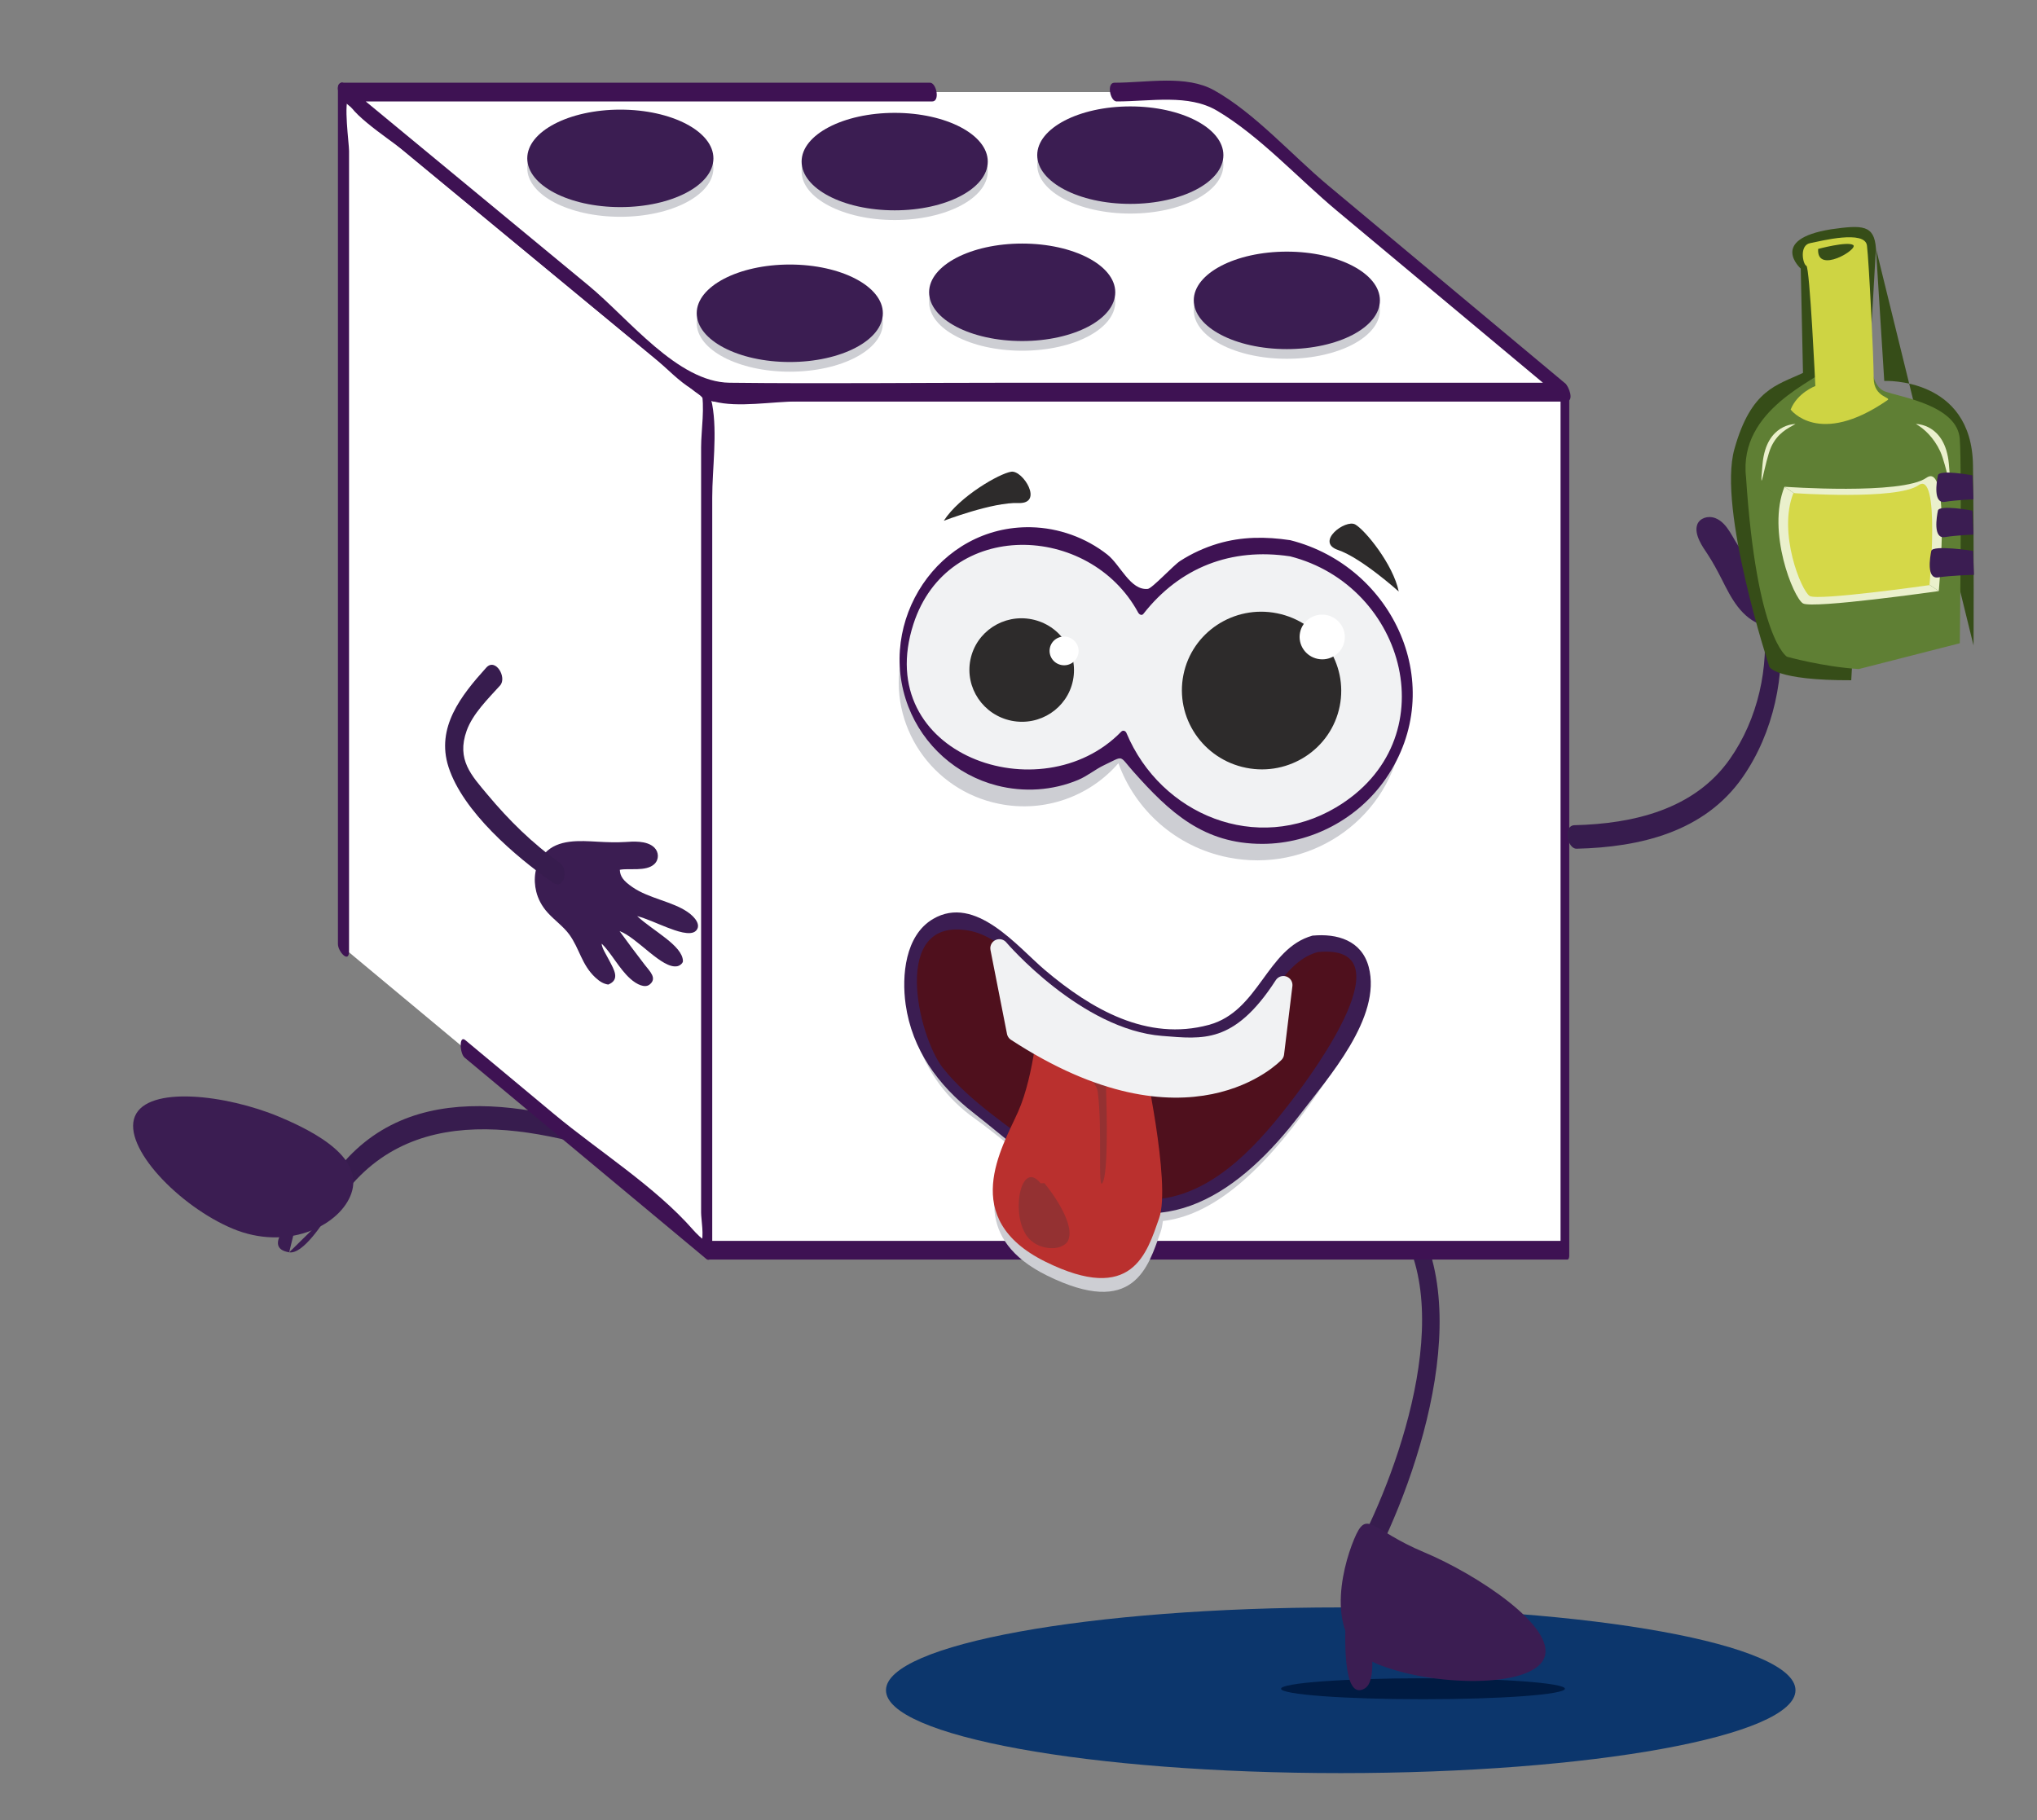 <?xml version="1.0" encoding="utf-8"?>
<!-- Generator: Adobe Illustrator 16.0.0, SVG Export Plug-In . SVG Version: 6.00 Build 0)  -->
<!DOCTYPE svg PUBLIC "-//W3C//DTD SVG 1.1//EN" "http://www.w3.org/Graphics/SVG/1.1/DTD/svg11.dtd">
<svg version="1.1" id="Capa_1" xmlns="http://www.w3.org/2000/svg" xmlns:xlink="http://www.w3.org/1999/xlink" x="0px" y="0px"
	 width="157.779px" height="141px" viewBox="0 0 157.779 141" enable-background="new 0 0 157.779 141" xml:space="preserve">
<rect x="0" y="0" width="157.779" height="141" fill="#808080" stroke="none"/>
<path fill-rule="evenodd" clip-rule="evenodd" fill="#0C366C" d="M139.072,130.938c0,3.546-15.771,6.421-35.223,6.421
	c-19.453,0-35.224-2.875-35.224-6.421c0-3.543,15.771-6.415,35.224-6.415C123.302,124.523,139.072,127.396,139.072,130.938"/>
<path fill-rule="evenodd" clip-rule="evenodd" fill="#001B42" d="M121.212,130.823c0,0.449-4.922,0.812-10.993,0.812
	s-10.993-0.362-10.993-0.812c0-0.446,4.922-0.811,10.993-0.811S121.212,130.377,121.212,130.823"/>
<path fill="#371C4E" d="M107.266,93.599c6.053,6.435,1.228,20.067-2.205,26.513c-0.385,0.723,0.59,2.287,1.07,1.386
	c3.861-7.25,8.793-21.895,2.007-29.109C107.302,91.5,106.619,92.912,107.266,93.599"/>
<path fill="#371C4E" d="M49.477,88.275c-8.34-2.85-18.576-5.188-24.17,3.524c-0.299,0.466,0.43,2.039,0.651,1.693
	c5.532-8.618,15.573-6.237,23.802-3.427C50.209,90.221,49.993,88.452,49.477,88.275"/>
<polygon fill="#FFFFFF" points="121.212,96.851 114.489,96.851 108.012,96.851 54.735,96.851 54.735,30.374 121.212,30.374 "/>
<path fill="#3E1253" d="M121.018,96.127H54.542c0.177,0.342,0.354,0.684,0.531,1.025V38.913c0-1.448-0.905-6.849,0-8.062
	c-0.141,0.189,0.063,0.324,0.788,0.247c1.449-0.154,3.013,0,4.468,0h33.794h27.282c-0.177-0.342-0.354-0.684-0.53-1.025V96.55
	c0,0.451,0.674,1.567,0.674,0.603V30.676c0-0.275-0.154-1.026-0.531-1.026H54.542c-0.152,0-0.144,0.347-0.144,0.424V96.55
	c0,0.275,0.155,1.026,0.532,1.026h66.475C121.721,97.576,121.49,96.127,121.018,96.127"/>
<polyline fill="#FFFFFF" points="26.606,73.415 26.606,7.133 54.736,30.375 54.736,96.852 38.446,83.28 36.015,81.254 "/>
<path fill="#3E1253" d="M27.037,73.692V34.125V11.696c0-0.605-0.451-3.759,0-4.238c-0.768,0.816,3.171,3.35,4.082,4.104
	c6.54,5.402,13.079,10.806,19.618,16.209c0.922,0.762,1.848,1.775,2.881,2.38c1.016,0.595,1.004,1.333,0.687,0.026
	c0.32,1.318,0,3.14,0,4.482v49.596v9.678c0,0.506,0.247,1.885,0,2.331c-0.313,0.57,0.494-0.116,0.411-0.129
	c-0.272-0.041-0.851-0.657-1.021-0.852c-2.956-3.375-7.322-6.101-10.77-8.972c-2.295-1.911-4.59-3.823-6.884-5.735
	c-0.504-0.42-0.434,1.038-0.054,1.354c6.24,5.2,12.48,10.399,18.722,15.599c0.271,0.225,0.458-0.195,0.458-0.401v-45.91V38.551
	c0-2.27,0.408-4.97,0-7.211c-0.644-3.532-5.843-6.137-8.507-8.338C39.985,17.486,33.31,11.97,26.633,6.455
	c-0.271-0.224-0.458,0.193-0.458,0.401v66.282C26.175,73.71,27.037,74.668,27.037,73.692"/>
<polyline fill="#FFFFFF" points="86.404,7.132 93.378,7.132 121.212,30.374 54.735,30.374 26.606,7.132 72.119,7.132 "/>
<path fill="#3E1253" d="M86.49,7.858c2.66,0,5.563-0.596,7.784,0.721c3.303,1.956,6.303,5.263,9.243,7.718
	c5.89,4.918,11.78,9.836,17.67,14.754c-0.021-0.467-0.041-0.935-0.062-1.401H78.05c-7.178,0-14.361,0.082-21.538,0
	c-4.032-0.047-7.791-4.943-10.922-7.529c-6.319-5.222-12.64-10.443-18.958-15.665c0.02,0.468,0.04,0.935,0.061,1.403h45.513
	c0.623,0,0.327-1.451-0.172-1.451H26.521c-0.679,0-0.215,1.174,0.062,1.402c5.451,4.505,10.903,9.01,16.356,13.515
	c3.18,2.628,6.36,5.255,9.541,7.883c0.964,0.797,1.694,1.591,2.824,1.894c1.85,0.494,4.529,0,6.432,0h11.816h29.467h18.279
	c0.681,0,0.213-1.175-0.062-1.403c-6.133-5.121-12.265-10.241-18.397-15.362c-2.755-2.301-5.649-5.582-8.788-7.338
	c-2.183-1.222-5.189-0.59-7.732-0.59C85.695,6.407,85.991,7.858,86.49,7.858"/>
<g>
	<path fill="#CDCED3" d="M55.259,13.019c0,2.085-3.229,3.775-7.21,3.775s-7.209-1.69-7.209-3.775c0-2.086,3.228-3.776,7.209-3.776
		S55.259,10.933,55.259,13.019"/>
	<path fill="#3B1D52" d="M55.259,12.267c0,2.087-3.229,3.777-7.21,3.777s-7.209-1.69-7.209-3.777c0-2.086,3.228-3.774,7.209-3.774
		S55.259,10.181,55.259,12.267"/>
</g>
<g>
	<path fill="#CDCED3" d="M101.97,74.185c-2.449,0.307-3.635,5.329-6.638,6.45c-3.004,1.121-7.965,2.53-16.318-5.663
		c-8.352-8.195-12.264,5.48-3.509,11.685c0.92,0.656,1.825,1.38,2.727,2.119c-1.354,2.974-2.783,7.243,2.848,10.029
		c6.753,3.338,7.853-0.652,8.812-3.355c0.083-0.236,0.141-0.527,0.18-0.86c3.611-0.419,7.716-3.366,12.745-11.032
		C108.833,74.909,104.42,73.876,101.97,74.185"/>
	<path fill="#4F101D" d="M101.859,73.119c-2.449,0.309-3.636,5.331-6.64,6.452c-3.003,1.121-7.963,2.528-16.315-5.665
		c-8.353-8.193-12.264,5.483-3.51,11.686c7.83,5.577,14.634,16.224,27.311-3.101C108.724,73.844,104.309,72.811,101.859,73.119"/>
	<path fill="#3B1D52" d="M101.657,72.483c-3.559,0.987-4.122,5.852-8.021,6.911c-4.78,1.297-9.114-1.215-12.682-4.231
		c-2.138-1.807-5.394-5.906-8.685-3.972c-2.168,1.274-2.433,4.404-2.121,6.619c0.493,3.498,2.517,6.262,5.24,8.389
		c2.503,1.956,4.91,4.138,7.581,5.865c7.136,4.611,13.163,0.264,17.762-5.77c2.1-2.755,6.33-7.482,5.283-11.393
		C105.467,72.858,103.579,72.296,101.657,72.483c-0.467,0.045-0.133,1.325,0.404,1.272c7.022-0.682-0.291,9.249-1.91,11.372
		c-2.486,3.265-5.819,7.125-10.146,7.73c-3.337,0.468-6.292-1.367-8.831-3.301c-2.628-2.001-6.13-4.251-8.15-6.836
		C71.085,80.241,68.946,71,75.041,72.093c2.632,0.471,4.626,3.313,6.616,4.894c1.738,1.381,3.625,2.628,5.728,3.381
		c2.38,0.851,4.879,0.928,7.279,0.107c3.432-1.173,4.173-5.826,7.397-6.721C102.551,73.619,102.16,72.343,101.657,72.483"/>
	<path fill="#BA302E" d="M88.52,81.729c0,0,2.218,9.95,1.259,12.654c-0.957,2.702-2.057,6.694-8.811,3.355
		c-6.751-3.342-3.354-8.814-2.103-11.63c1.253-2.816,1.629-7.563,1.611-7.955C80.459,77.761,88.52,81.729,88.52,81.729"/>
	<path fill="#943132" d="M80.895,91.655c0.626,0.76,2.516,3.333,1.782,4.549c-0.559,0.714-1.943,0.581-2.66,0.022
		c-1.93-1.292-1.088-6.65,0.583-4.558"/>
	<path fill="#943132" d="M87.015,83.309c0,0-1.362,0.345-1.341,1.035c0.066,2.09,0.153,6.415-0.255,7.248
		c-0.429,0.88-0.001-3.99-0.395-7.044c-0.102-0.793-1.784-2.151-2.027-2.566L87.015,83.309z"/>
	<path fill="#F1F2F3" d="M99.408,76.311l-0.646,5.302c0,0-6.673,7.101-20.075-1.651l-1.28-6.505c0,0,5.932,6.972,12.546,7.491
		C93.132,81.197,95.972,81.642,99.408,76.311"/>
	
		<path fill="none" stroke="#F1F2F3" stroke-width="1.403" stroke-linecap="round" stroke-linejoin="round" stroke-miterlimit="10" d="
		M99.408,76.311l-0.646,5.302c0,0-6.673,7.101-20.075-1.651l-1.28-6.505c0,0,5.932,6.972,12.546,7.491
		C93.132,81.197,95.972,81.642,99.408,76.311z"/>
</g>
<path fill-rule="evenodd" clip-rule="evenodd" fill="#3B1D52" d="M139.984,40.774c0.583-0.883,1.167-1.819,1.764-2.801
	c0.337-0.554,0.595-1.334,1.472-0.92c0.49,0.235,0.549,0.908,0.315,1.594c-0.365,1.08-1.4,2.168-1.729,3.078
	c0.36-0.144,0.687-0.603,1.098-1.045c0.568-0.606,1.142-1.347,2.067-0.603c0.136,0.365,0.117,0.687-0.042,1.133
	c-0.493,1.384-1.762,1.982-2.523,3.154c-0.416,0.639-0.567,1.459-0.902,2.17c-0.317,0.674-0.792,1.142-1.302,1.467
	c-0.88,0.556-2.187,0.919-3.614,0.46c-1.737-0.56-2.518-2.189-3.206-3.546c-0.349-0.688-0.717-1.379-1.151-2.034
	c-0.297-0.445-1.069-1.498-0.757-2.271c0.183-0.455,0.799-0.697,1.394-0.47c1.001,0.388,1.387,1.733,1.947,2.363
	c0.532-0.209,0.774-0.546,0.921-1.423c0.253-1.53-0.489-3.312-0.253-4.743c0.12-0.728,0.539-1.38,1.224-1.148
	c0.703,0.238,0.862,1.492,0.947,2.187c0.107,0.896,0.13,1.761,0.321,2.535c0.57-1.573,0.548-4.172,1.842-4.633
	c0.175-0.063,0.524,0.096,0.676,0.266C141.388,36.57,139.779,39.283,139.984,40.774"/>
<path fill="#371C4E" d="M136.605,47.943c0.438,3.752-0.431,7.748-2.622,10.865c-2.747,3.909-7.484,5.009-12.026,5.118
	c-0.893,0.021-0.576,1.84,0.164,1.822c4.932-0.117,9.907-1.303,12.854-5.533c2.413-3.466,3.34-7.931,2.855-12.086
	C137.718,47.163,136.462,46.706,136.605,47.943"/>
<path fill-rule="evenodd" clip-rule="evenodd" fill="#3B1D52" d="M52.46,74.851c0.196-0.036,0.441-0.235,0.438-0.399
	c-0.021-1.2-2.325-2.342-3.545-3.483c0.742,0.197,1.514,0.569,2.339,0.886c0.638,0.243,1.794,0.682,2.216,0.247
	c0.41-0.422-0.04-1.034-0.648-1.452c-1.195-0.822-2.991-1.045-4.269-1.923c-0.731-0.506-0.957-0.844-0.983-1.346
	c0.725-0.147,2.031,0.157,2.673-0.44c0.38-0.356,0.351-0.937,0.004-1.279c-0.59-0.586-1.753-0.463-2.236-0.435
	c-0.708,0.044-1.43,0.019-2.142-0.021c-1.407-0.079-3.08-0.206-4.097,0.88c-0.834,0.894-0.903,2.06-0.674,2.985
	c0.133,0.535,0.405,1.108,0.905,1.653c0.528,0.576,1.207,1.058,1.649,1.662c0.808,1.11,0.956,2.351,2.031,3.347
	c0.348,0.321,0.626,0.479,0.99,0.539c0.937-0.38,0.452-1.149,0.084-1.857c-0.266-0.514-0.574-0.969-0.594-1.311
	c0.705,0.659,1.356,1.94,2.204,2.702c0.536,0.486,1.148,0.742,1.503,0.47c0.628-0.488,0.015-1.035-0.373-1.541
	c-0.688-0.897-1.342-1.765-1.947-2.606C49.369,72.636,51.285,75.083,52.46,74.851"/>
<path fill="#371C4E" d="M37.665,51.719c-1.955,2.166-3.911,4.636-2.925,7.698c1.117,3.459,5.172,6.921,8.04,8.935
	c0.946,0.664,1.278-1.023,0.57-1.521c-2.096-1.473-3.953-3.311-5.593-5.277c-1.232-1.478-2.418-2.698-1.61-4.952
	c0.472-1.316,1.669-2.481,2.586-3.497C39.294,52.483,38.377,50.93,37.665,51.719"/>
<path fill="#364D18" d="M143.391,52.698c-5.909,0.017-6.343-1.043-6.343-1.043s-4.014-12.187-2.71-16.856
	c1.303-4.672,3.317-4.955,5.315-5.911l-0.173-8.082c0,0-2.521-2.259,2.345-3.043c2.442-0.347,3.35-0.343,3.478,1.479"/>
<path fill="#364D18" d="M145.303,19.241l0.645,10.269c0,0,6.785-0.319,6.873,6.548c0.086,6.866,0.043,13.948,0.043,13.948"/>
<path fill="#5F7F34" d="M143.976,51.83c-2.78-0.174-5.562-0.955-5.562-0.955s-2.346-1.348-3.172-13.905
	c-0.608-5.301,5.563-7.517,6.302-8.472c0.738-0.957,0.043-3.506,0.043-3.506l3.432,0.94l-0.086,1.756c0,0-0.122,2.214,1.095,2.646
	c1.216,0.436,5.596,1.073,5.771,3.68c0.174,2.608,0,15.817,0,15.817"/>
<path fill="#CED443" d="M138.698,31.726c0,0,2.172,2.941,7.474-0.709c0.435-0.26-1.043-0.174-1.043-1.737
	c0-1.565-0.366-9.03-0.521-10.254c-0.155-1.228-3.534-0.363-4.403-0.19c-0.869,0.174-0.55,1.666-0.29,1.754
	c0.262,0.086,0.696,9.313,0.696,9.313S139.219,30.423,138.698,31.726"/>
<path fill="#EAF0CC" d="M150.17,45.79c0,0-9.777,1.392-10.517,0.955c-0.737-0.433-2.824-5.56-1.434-9.037"/>
<path fill="#EAF0CC" d="M138.22,37.708c0,0,9.082,0.652,10.994-0.694c1.912-1.349,0.956,8.776,0.956,8.776"/>
<path fill="#D5D848" d="M138.911,38.198c0,0,8.01,0.574,9.696-0.612c1.687-1.188,0.844,7.742,0.844,7.742s-8.624,1.225-9.275,0.842
	C139.525,45.787,137.685,41.265,138.911,38.198"/>
<path fill="#EAF0CC" d="M148.402,32.847c0,0,2.26-0.049,2.55,3.08c0.289,3.13-0.174,0.115-0.667-0.957
	C149.793,33.9,149.012,33.186,148.402,32.847"/>
<path fill="#EAF0CC" d="M139.072,32.847c0,0-2.26-0.049-2.549,3.08c-0.29,3.13,0.174-0.231,0.666-1.305
	C137.683,33.552,138.464,33.186,139.072,32.847"/>
<path fill="#364D18" d="M140.827,19.284c0,0,2.25-0.606,2.711-0.305C143.999,19.284,140.697,21.284,140.827,19.284"/>
<path fill-rule="evenodd" clip-rule="evenodd" fill="#3B1D52" d="M152.78,36.825c0,0-2.578-0.487-2.676,0
	c-0.098,0.49-0.39,2.197,0.536,2.052c0.927-0.147,2.218-0.196,2.218-0.196"/>
<path fill-rule="evenodd" clip-rule="evenodd" fill="#3B1D52" d="M152.78,39.558c0,0-2.578-0.489-2.676,0
	c-0.098,0.488-0.39,2.195,0.536,2.05c0.927-0.146,2.218-0.194,2.218-0.194"/>
<path fill-rule="evenodd" clip-rule="evenodd" fill="#3B1D52" d="M152.819,42.673c0,0-3.131-0.481-3.229,0.007
	c-0.098,0.489-0.39,2.196,0.537,2.051c0.926-0.147,2.77-0.202,2.77-0.202"/>
<path fill-rule="evenodd" clip-rule="evenodd" fill="#3B1D52" d="M104.889,119.226c1-2.391,1.266-0.715,5.397,1.015
	c4.133,1.728,10.319,5.82,9.319,8.211c-1,2.39-8.808,2.175-12.94,0.447S103.889,121.619,104.889,119.226"/>
<path fill-rule="evenodd" clip-rule="evenodd" fill="#3B1D52" d="M10.453,86.472c1-2.391,7.059-1.68,11.191,0.05
	c4.133,1.728,6.495,3.733,5.494,6.125c-0.999,2.392-4.983,4.264-9.116,2.535C13.891,93.452,9.453,88.865,10.453,86.472"/>
<path fill-rule="evenodd" clip-rule="evenodd" fill="#3B1D52" d="M22.4,97.014c1.079,0.174,2.634-2.313,3.231-3.177"/>
<path fill-rule="evenodd" clip-rule="evenodd" fill="#3B1D52" d="M23.169,93.841c-0.457,0.523-2.928,2.828-0.769,3.173"/>
<path fill-rule="evenodd" clip-rule="evenodd" fill="#3B1D52" d="M104.225,125.456c0,0.695-0.348,6.488,1.506,5.33
	c0.927-0.58,0.464-3.475,0.348-4.518"/>
<g>
	<path fill="#CDCED3" d="M99.547,44.372c-4.561-0.914-9.023,1.008-11.528,4.541c-1.257-2.671-3.732-4.738-6.87-5.37
		c-5.23-1.049-10.312,2.294-11.35,7.465c-1.037,5.173,2.36,10.214,7.59,11.263c3.558,0.715,7.044-0.604,9.238-3.147
		c1.3,3.609,4.425,6.481,8.494,7.298c6.157,1.236,12.139-2.699,13.36-8.788C109.703,51.546,105.704,45.607,99.547,44.372"/>
	<path fill="#F1F2F3" d="M99.928,42.47c-4.561-0.915-9.022,1.008-11.527,4.541c-1.257-2.67-3.733-4.74-6.872-5.37
		c-5.229-1.049-10.311,2.293-11.347,7.463c-1.037,5.173,2.36,10.215,7.589,11.266c3.557,0.714,7.044-0.604,9.237-3.148
		c1.302,3.611,4.426,6.48,8.494,7.3c6.158,1.234,12.141-2.699,13.362-8.788C110.086,49.644,106.085,43.706,99.928,42.47"/>
	<path fill="#3E1253" d="M99.938,41.847c-1.897-0.285-3.755-0.282-5.604,0.266c-1.023,0.304-2.027,0.764-2.925,1.344
		c-0.521,0.337-2.172,2.131-2.503,2.164c-1.354,0.135-2.124-1.865-3.137-2.661c-1.674-1.317-3.772-2.067-5.899-2.116
		c-7.176-0.162-12.046,7.308-9.516,13.889c1.16,3.018,3.734,5.317,6.862,6.119c2.077,0.534,4.304,0.399,6.289-0.432
		c0.728-0.304,1.325-0.821,2.024-1.15c1.565-0.736,1.104-0.796,2.261,0.507c2.802,3.154,5.44,5.604,9.996,5.595
		c3.796-0.007,7.431-1.954,9.571-5.079C112.24,53.167,107.959,43.877,99.938,41.847c-0.399-0.102-0.494,1.127-0.02,1.249
		c9.009,2.28,12.263,14.277,3.568,19.451c-6.125,3.643-13.572,0.591-16.234-5.761c-0.072-0.174-0.269-0.246-0.406-0.104
		c-6.174,6.362-19.374,1.803-16.096-8.335c2.658-8.227,13.641-7.839,17.406-0.896c0.079,0.144,0.272,0.273,0.407,0.104
		c2.84-3.622,6.816-5.139,11.354-4.458C100.352,43.16,100.416,41.917,99.938,41.847"/>
	<path fill="#2D2B2B" d="M103.769,54.709c-0.664,3.306-3.912,5.441-7.254,4.771c-3.343-0.67-5.514-3.894-4.851-7.201
		c0.662-3.304,3.911-5.44,7.253-4.769C102.261,48.181,104.432,51.405,103.769,54.709"/>
	<path fill="#2D2B2B" d="M83.11,52.703c-0.436,2.169-2.567,3.571-4.761,3.131c-2.193-0.441-3.619-2.556-3.185-4.726
		c0.436-2.169,2.567-3.571,4.761-3.131C82.12,48.418,83.545,50.536,83.11,52.703"/>
	<path fill="#FFFFFF" d="M83.523,50.646c-0.122,0.602-0.712,0.992-1.322,0.869c-0.608-0.122-1.004-0.708-0.883-1.311
		c0.119-0.602,0.713-0.992,1.321-0.869C83.248,49.458,83.644,50.044,83.523,50.646"/>
	<path fill="#FFFFFF" d="M104.132,49.69c-0.188,0.938-1.11,1.544-2.06,1.353c-0.946-0.19-1.564-1.103-1.376-2.042
		c0.188-0.936,1.11-1.543,2.06-1.353C103.704,47.838,104.321,48.753,104.132,49.69"/>
	<path fill="#2D2B2B" d="M73.104,40.342c0,0,3.787-1.453,5.777-1.374c1.99,0.079,0.355-2.559-0.553-2.426
		C77.422,36.675,74.315,38.45,73.104,40.342"/>
	<path fill="#2D2B2B" d="M108.342,45.824c0,0-2.888-2.602-4.695-3.215c-1.808-0.613,0.562-2.41,1.326-1.979
		C105.737,41.06,107.907,43.715,108.342,45.824"/>
</g>
<g>
	<path fill="#CDCED3" d="M94.759,12.769c0,2.085-3.229,3.775-7.21,3.775s-7.209-1.69-7.209-3.775c0-2.086,3.228-3.776,7.209-3.776
		S94.759,10.683,94.759,12.769"/>
	<path fill="#3B1D52" d="M94.759,12.017c0,2.087-3.229,3.777-7.21,3.777s-7.209-1.69-7.209-3.777c0-2.086,3.228-3.774,7.209-3.774
		S94.759,9.931,94.759,12.017"/>
</g>
<g>
	<path fill="#CDCED3" d="M68.384,25.019c0,2.085-3.229,3.775-7.21,3.775s-7.209-1.69-7.209-3.775c0-2.086,3.228-3.776,7.209-3.776
		S68.384,22.933,68.384,25.019"/>
	<path fill="#3B1D52" d="M68.384,24.267c0,2.087-3.229,3.777-7.21,3.777s-7.209-1.69-7.209-3.777c0-2.086,3.228-3.774,7.209-3.774
		S68.384,22.181,68.384,24.267"/>
</g>
<g>
	<path fill="#CDCED3" d="M106.884,24.019c0,2.085-3.229,3.775-7.21,3.775s-7.209-1.69-7.209-3.775c0-2.086,3.228-3.776,7.209-3.776
		S106.884,21.933,106.884,24.019"/>
	<path fill="#3B1D52" d="M106.884,23.267c0,2.087-3.229,3.777-7.21,3.777s-7.209-1.69-7.209-3.777c0-2.086,3.228-3.774,7.209-3.774
		S106.884,21.181,106.884,23.267"/>
</g>
<g>
	<path fill="#CDCED3" d="M76.509,13.269c0,2.085-3.229,3.775-7.21,3.775s-7.209-1.69-7.209-3.775c0-2.086,3.228-3.776,7.209-3.776
		S76.509,11.183,76.509,13.269"/>
	<path fill="#3B1D52" d="M76.509,12.517c0,2.087-3.229,3.777-7.21,3.777s-7.209-1.69-7.209-3.777c0-2.086,3.228-3.774,7.209-3.774
		S76.509,10.431,76.509,12.517"/>
</g>
<g>
	<path fill="#CDCED3" d="M86.384,23.394c0,2.085-3.229,3.775-7.21,3.775s-7.209-1.69-7.209-3.775c0-2.086,3.228-3.776,7.209-3.776
		S86.384,21.308,86.384,23.394"/>
	<path fill="#3B1D52" d="M86.384,22.642c0,2.087-3.229,3.777-7.21,3.777s-7.209-1.69-7.209-3.777c0-2.086,3.228-3.774,7.209-3.774
		S86.384,20.556,86.384,22.642"/>
</g>
</svg>
